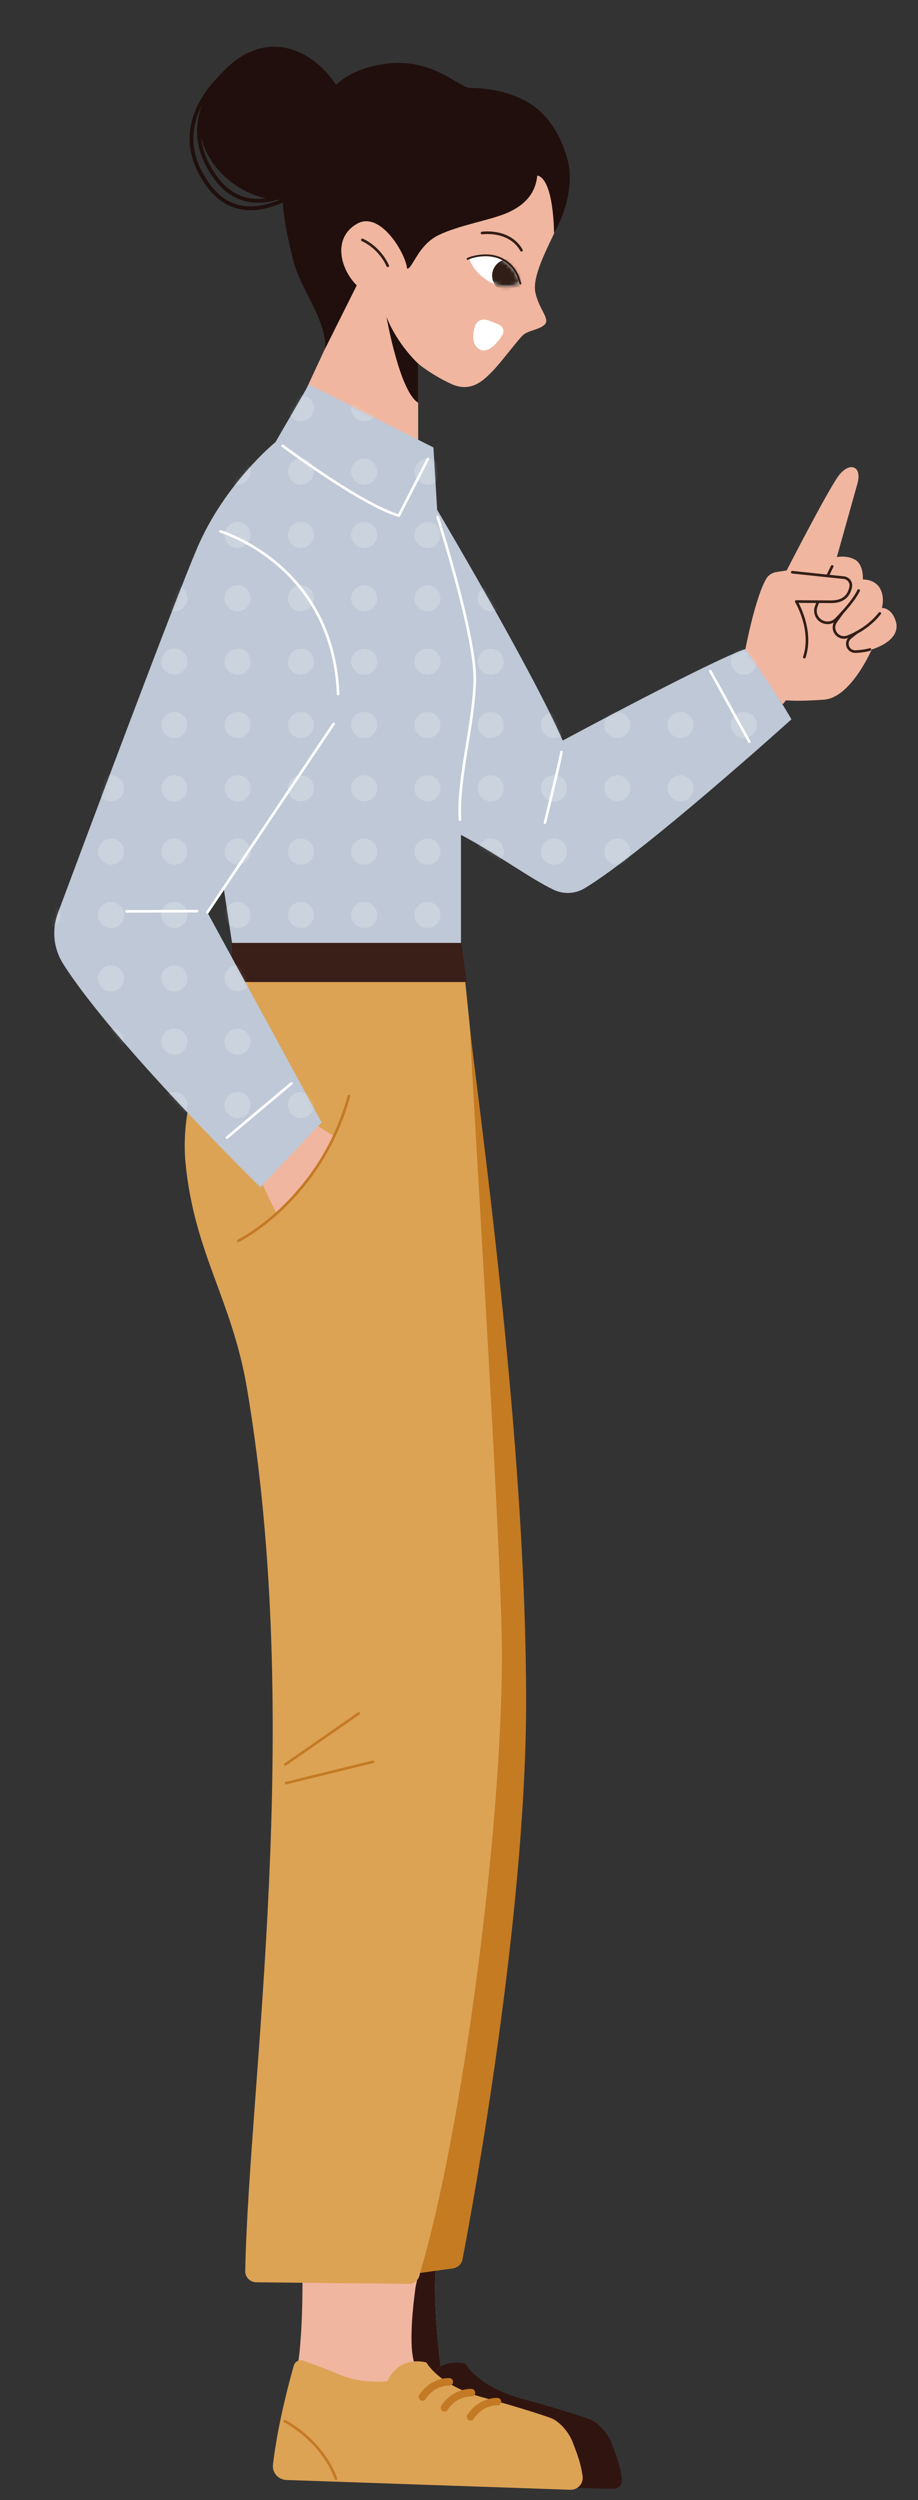 <svg width="244" height="664" viewBox="0 0 244 664" fill="none" xmlns="http://www.w3.org/2000/svg">
<rect x="0" y="0" width="244" height="664" fill="#333333" stroke="none"/>
<path d="M89.039 626.603C82.864 647.89 82.589 658.882 82.589 658.882L162.621 660.999C164.612 661.068 165.528 659.908 165.223 657.929C164.648 654.062 163.61 651.711 162.621 649.052C161.513 646.093 158.917 643.379 156.809 642.573C153.824 641.441 144.937 638.742 138.893 637.132C127.011 633.957 123.71 627.809 123.71 627.809C123.71 627.809 116.606 625.622 113.362 632.78C113.362 632.78 106.695 633.605 100.721 631.084C95.928 629.053 89.039 626.603 89.039 626.603Z" fill="#301410"/>
<path d="M80.376 602.787C80.376 602.787 80.829 625.884 77.924 633.272C77.924 633.272 90.024 648.82 106.4 639.553L117.111 628.535C117.111 628.535 114.47 608.797 116.211 599.336L80.376 602.787Z" fill="#F1B6A0"/>
<path d="M116.211 599.336L112.196 599.725L110.483 607.257C110.483 607.257 108.534 620.159 109.802 626.302C110.662 630.5 111.535 632.782 112.002 633.801L117.124 628.535C117.111 628.535 114.483 608.797 116.211 599.336Z" fill="#301410"/>
<path d="M64.151 260.323C64.151 260.323 47.02 284.844 49.31 308.803C51.599 332.762 61.637 345.089 65.635 368.662C80.833 458.272 66.136 553.602 65.181 603.16C65.149 604.813 66.478 606.133 68.132 606.15L108.578 606.585C110.057 606.601 111.327 605.537 111.57 604.079L111.642 603.645L120.186 602.48C121.559 602.293 122.622 601.22 122.762 599.842C124.327 584.514 133.238 497.337 136.975 463.27C141.068 425.854 123.515 259.333 123.515 259.333L64.151 260.323Z" fill="#DCA355"/>
<path d="M139.84 451.768C139.84 388.446 129.616 311.602 124.999 274.17C124.999 281.096 133.409 411.202 133.409 439.4C133.409 487.202 122.526 567.528 111.642 603.641L120.406 602.446C121.674 602.273 122.689 601.332 122.93 600.075C125.535 586.497 139.84 509.324 139.84 451.768Z" fill="#C47B22"/>
<path d="M198.129 172.388C198.129 172.388 200.68 158.851 203.647 153.742C204.222 152.745 205.261 152.086 206.412 151.92L209.089 151.51C209.089 151.51 220.067 130.118 222.912 126.331C225.77 122.543 229.217 123.691 227.896 128.445C226.574 133.199 222.425 147.955 222.425 147.955C222.425 147.955 225.238 147.357 227.428 148.758C229.606 150.158 229.348 153.906 229.348 153.906C229.348 153.906 232.339 153.751 233.814 156.131C235.289 158.51 234.402 161.465 234.402 161.465C234.402 161.465 236.866 161.292 238.043 164.832C239.221 168.373 236.275 170.986 231.693 172.514C231.693 172.514 226.198 185.281 219.051 185.82C211.905 186.346 208.933 185.987 208.933 185.987L208.02 187.075L198.129 172.388Z" fill="#F1B6A0"/>
<path d="M147.755 60.953C149.338 57.392 143.468 43.474 142.808 41.66L90.864 57.491L89.38 86.183L79.486 107.456L111.147 132.191V96.572C112.301 97.561 115.698 100.035 120.051 102.014C125.493 104.487 128.956 100.53 130.935 98.551C132.914 96.572 137.366 90.636 138.85 89.151C140.334 87.667 143.302 87.667 144.786 86.183C146.271 84.699 143.302 82.226 142.313 77.773C141.324 73.321 145.776 65.406 147.755 60.953Z" fill="#F1B6A0"/>
<path d="M133.088 68.71C137.574 71.127 138.032 74.891 138.14 75.228C136.904 76.108 133.685 76.979 130.011 74.776C126.336 72.573 124.905 69.737 124.734 68.427C126.024 67.716 129.5 66.776 133.088 68.71Z" fill="white"/>
<mask id="mask0" mask-type="alpha" maskUnits="userSpaceOnUse" x="124" y="67" width="15" height="10">
<path d="M133.085 68.714C137.57 71.131 138.029 74.895 138.137 75.232C136.901 76.112 133.682 76.983 130.007 74.78C126.333 72.577 124.902 69.741 124.731 68.43C126.021 67.719 129.497 66.781 133.085 68.714Z" fill="white"/>
</mask>
<g mask="url(#mask0)">
<circle cx="135.184" cy="73.207" r="4.379" transform="rotate(26.902 135.184 73.207)" fill="#311E17"/>
</g>
<path d="M138.313 75.303C137.941 74.146 137.312 70.784 133.412 68.781C129.867 66.96 125.47 68.129 124.275 68.781" stroke="#311E17" stroke-width="0.5" stroke-linecap="round"/>
<path d="M128.131 61.892C128.131 61.892 135.37 60.807 138.609 66.464" stroke="#311E17" stroke-width="0.7" stroke-miterlimit="10" stroke-linecap="round" stroke-linejoin="round"/>
<path d="M129.773 85.069L132.361 86.094C133.602 86.586 134.217 87.823 133.523 88.963C132.129 91.251 129.427 94.275 127.149 92.581C125.387 91.269 125.606 88.681 126.277 86.535C126.729 85.088 128.363 84.51 129.773 85.069Z" fill="white"/>
<path d="M61.677 249.934L122.526 249.439L124.01 260.818H61.677V249.934Z" fill="#391F18"/>
<path d="M61.676 17.914C55.946 22.123 44.504 34.636 55.488 49.378C65.016 62.165 80.648 51.574 89.38 43.144" stroke="#200F0C"/>
<path d="M63.655 15.935C57.925 20.145 46.483 32.657 57.467 47.399C66.995 60.187 82.627 49.595 91.359 41.166" stroke="#200F0C"/>
<path d="M147.26 61.942C147.26 61.942 147.26 47.596 142.808 46.606C142.313 51.553 139.345 54.522 134.892 56.501C130.44 58.479 122.173 59.739 116.589 62.437C111.004 65.135 109.579 71.612 108.179 71.342C108.072 67.909 101.253 55.717 94.821 59.468C88.39 63.22 90.369 71.341 94.821 75.794L86.411 92.614C86.906 85.193 79.878 76.768 78.001 69.363C75.871 60.953 72.006 44.833 78.991 35.228C86.906 24.345 90.369 18.538 102.737 16.924C115.104 15.311 122.03 23.355 124.998 23.355C127.966 23.355 135.387 23.85 141.324 27.807C147.767 32.102 150.529 40.175 151.217 44.133C151.764 47.279 151.295 51.483 150.228 55.017C149.062 58.88 147.26 61.942 147.26 61.942Z" fill="#200F0C"/>
<path d="M61.42 17.014C42.101 33.419 60.192 54.027 75.528 53.038C78.965 53.428 85.161 51.565 91.502 41.411C99.428 28.719 79.558 1.611 61.42 17.014Z" fill="#200F0C"/>
<path d="M96.306 63.723C96.306 63.723 100.733 65.496 103.059 70.587" stroke="#311E17" stroke-width="0.7" stroke-miterlimit="10" stroke-linecap="round" stroke-linejoin="round"/>
<path d="M82.1 102.109L115.209 118.842L116.196 135.409C116.196 135.409 141.551 178.161 149.573 196.681C149.573 196.681 189.621 175.131 198.13 172.388C198.13 172.388 206.608 184.375 210.354 191.053C210.354 191.053 170.944 226.597 155.363 235.93C152.867 237.426 149.8 237.565 147.167 236.317C141.052 233.43 131.925 226.683 122.526 221.736C122.526 221.736 122.526 245.344 122.526 250.429L61.677 250.429L59.528 236.317L55.246 242.564L85.496 298.115L69.232 315.337C69.232 315.337 30.247 277.198 16.797 256.007C14.247 251.983 13.71 247.023 15.369 242.564C22.88 222.443 46.203 160.085 52.375 145.629C59.75 128.333 73.223 117.423 73.223 117.423L82.1 102.109Z" fill="#BEC8D6"/>
<mask id="mask1" mask-type="alpha" maskUnits="userSpaceOnUse" x="14" y="102" width="197" height="214">
<path d="M82.1 102.109L115.208 118.842L116.195 135.409C116.195 135.409 141.551 178.161 149.572 196.681C149.572 196.681 189.62 175.131 198.129 172.388C198.129 172.388 206.607 184.375 210.353 191.053C210.353 191.053 170.943 226.597 155.363 235.93C152.867 237.426 149.8 237.565 147.167 236.317C141.052 233.43 131.924 226.683 122.525 221.736C122.525 221.736 122.525 245.344 122.525 250.429L61.677 250.429L59.528 236.317L55.246 242.564L85.495 298.115L69.232 315.337C69.232 315.337 30.247 277.198 16.797 256.007C14.246 251.983 13.709 247.023 15.368 242.564C22.88 222.443 46.203 160.085 52.374 145.629C59.75 128.333 73.223 117.423 73.223 117.423L82.1 102.109Z" fill="#BEC8D6"/>
</mask>
<g mask="url(#mask1)">
<path fill-rule="evenodd" clip-rule="evenodd" d="M12.701 111.908C14.614 111.908 16.164 110.358 16.164 108.445C16.164 106.533 14.614 104.982 12.701 104.982C10.789 104.982 9.239 106.533 9.239 108.445C9.239 110.358 10.789 111.908 12.701 111.908ZM12.701 128.728C14.614 128.728 16.164 127.177 16.164 125.265C16.164 123.352 14.614 121.802 12.701 121.802C10.789 121.802 9.238 123.352 9.238 125.265C9.238 127.177 10.789 128.728 12.701 128.728ZM16.164 142.085C16.164 143.997 14.614 145.548 12.701 145.548C10.789 145.548 9.238 143.997 9.238 142.085C9.238 140.172 10.789 138.622 12.701 138.622C14.614 138.622 16.164 140.172 16.164 142.085ZM12.701 162.368C14.614 162.368 16.164 160.817 16.164 158.905C16.164 156.992 14.614 155.442 12.701 155.442C10.789 155.442 9.238 156.992 9.238 158.905C9.238 160.817 10.789 162.368 12.701 162.368ZM16.164 175.725C16.164 177.637 14.614 179.187 12.701 179.187C10.789 179.187 9.238 177.637 9.238 175.725C9.238 173.812 10.789 172.262 12.701 172.262C14.614 172.262 16.164 173.812 16.164 175.725ZM12.701 196.007C14.614 196.007 16.164 194.457 16.164 192.544C16.164 190.632 14.614 189.082 12.701 189.082C10.789 189.082 9.238 190.632 9.238 192.544C9.238 194.457 10.789 196.007 12.701 196.007ZM12.701 212.827C14.614 212.827 16.164 211.277 16.164 209.364C16.164 207.452 14.614 205.901 12.701 205.901C10.789 205.901 9.238 207.452 9.238 209.364C9.238 211.277 10.789 212.827 12.701 212.827ZM12.701 229.647C14.614 229.647 16.164 228.097 16.164 226.184C16.164 224.272 14.614 222.721 12.701 222.721C10.789 222.721 9.238 224.272 9.238 226.184C9.238 228.097 10.789 229.647 12.701 229.647ZM16.164 243.004C16.164 244.917 14.614 246.467 12.701 246.467C10.789 246.467 9.238 244.917 9.238 243.004C9.238 241.091 10.789 239.541 12.701 239.541C14.614 239.541 16.164 241.091 16.164 243.004ZM12.701 263.287C14.614 263.287 16.164 261.736 16.164 259.824C16.164 257.911 14.614 256.361 12.701 256.361C10.789 256.361 9.238 257.911 9.238 259.824C9.238 261.736 10.789 263.287 12.701 263.287ZM16.164 276.644C16.164 278.556 14.614 280.107 12.701 280.107C10.789 280.107 9.238 278.556 9.238 276.644C9.238 274.731 10.789 273.181 12.701 273.181C14.614 273.181 16.164 274.731 16.164 276.644ZM12.701 296.927C14.614 296.927 16.164 295.376 16.164 293.464C16.164 291.551 14.614 290.001 12.701 290.001C10.789 290.001 9.238 291.551 9.238 293.464C9.238 295.376 10.789 296.927 12.701 296.927ZM-4.119 179.188C-2.206 179.188 -0.656 177.637 -0.656 175.725C-0.656 173.812 -2.206 172.262 -4.119 172.262C-6.031 172.262 -7.582 173.812 -7.582 175.725C-7.582 177.637 -6.031 179.188 -4.119 179.188ZM-4.118 111.908C-2.206 111.908 -0.656 110.358 -0.656 108.446C-0.656 106.533 -2.206 104.983 -4.118 104.983C-6.031 104.983 -7.581 106.533 -7.581 108.446C-7.581 110.358 -6.031 111.908 -4.118 111.908ZM-4.119 128.728C-2.206 128.728 -0.656 127.178 -0.656 125.265C-0.656 123.353 -2.206 121.802 -4.119 121.802C-6.031 121.802 -7.581 123.353 -7.581 125.265C-7.581 127.178 -6.031 128.728 -4.119 128.728ZM-0.656 142.085C-0.656 143.998 -2.206 145.548 -4.119 145.548C-6.031 145.548 -7.581 143.998 -7.581 142.085C-7.581 140.173 -6.031 138.622 -4.119 138.622C-2.206 138.622 -0.656 140.173 -0.656 142.085ZM-4.119 162.368C-2.206 162.368 -0.656 160.817 -0.656 158.905C-0.656 156.992 -2.206 155.442 -4.119 155.442C-6.031 155.442 -7.581 156.992 -7.581 158.905C-7.581 160.817 -6.031 162.368 -4.119 162.368ZM-0.656 192.545C-0.656 194.457 -2.206 196.008 -4.119 196.008C-6.031 196.008 -7.581 194.457 -7.581 192.545C-7.581 190.632 -6.031 189.082 -4.119 189.082C-2.206 189.082 -0.656 190.632 -0.656 192.545ZM-0.656 209.365C-0.656 211.277 -2.206 212.827 -4.119 212.827C-6.031 212.827 -7.581 211.277 -7.581 209.365C-7.581 207.452 -6.031 205.902 -4.119 205.902C-2.206 205.902 -0.656 207.452 -0.656 209.365ZM-0.656 226.184C-0.656 228.097 -2.206 229.647 -4.119 229.647C-6.031 229.647 -7.581 228.097 -7.581 226.184C-7.581 224.272 -6.031 222.721 -4.119 222.721C-2.206 222.721 -0.656 224.272 -0.656 226.184ZM-4.119 246.467C-2.206 246.467 -0.656 244.917 -0.656 243.004C-0.656 241.092 -2.206 239.541 -4.119 239.541C-6.031 239.541 -7.581 241.092 -7.581 243.004C-7.581 244.917 -6.031 246.467 -4.119 246.467ZM-0.656 259.824C-0.656 261.737 -2.206 263.287 -4.119 263.287C-6.031 263.287 -7.581 261.737 -7.581 259.824C-7.581 257.912 -6.031 256.361 -4.119 256.361C-2.206 256.361 -0.656 257.912 -0.656 259.824ZM-4.119 280.107C-2.206 280.107 -0.656 278.557 -0.656 276.644C-0.656 274.731 -2.206 273.181 -4.119 273.181C-6.031 273.181 -7.581 274.731 -7.581 276.644C-7.581 278.557 -6.031 280.107 -4.119 280.107ZM-0.656 293.464C-0.656 295.376 -2.206 296.927 -4.119 296.927C-6.031 296.927 -7.581 295.376 -7.581 293.464C-7.581 291.551 -6.031 290.001 -4.119 290.001C-2.206 290.001 -0.656 291.551 -0.656 293.464ZM29.521 111.908C31.434 111.908 32.984 110.358 32.984 108.445C32.984 106.533 31.434 104.982 29.521 104.982C27.609 104.982 26.058 106.533 26.058 108.445C26.058 110.358 27.609 111.908 29.521 111.908ZM29.521 128.728C31.434 128.728 32.984 127.177 32.984 125.265C32.984 123.352 31.434 121.802 29.521 121.802C27.609 121.802 26.058 123.352 26.058 125.265C26.058 127.177 27.609 128.728 29.521 128.728ZM32.984 142.085C32.984 143.997 31.434 145.548 29.521 145.548C27.609 145.548 26.058 143.997 26.058 142.085C26.058 140.172 27.609 138.622 29.521 138.622C31.434 138.622 32.984 140.172 32.984 142.085ZM29.521 162.368C31.434 162.368 32.984 160.817 32.984 158.905C32.984 156.992 31.434 155.442 29.521 155.442C27.609 155.442 26.058 156.992 26.058 158.905C26.058 160.817 27.609 162.368 29.521 162.368ZM32.984 192.544C32.984 194.457 31.434 196.007 29.521 196.007C27.609 196.007 26.058 194.457 26.058 192.544C26.058 190.632 27.609 189.082 29.521 189.082C31.434 189.082 32.984 190.632 32.984 192.544ZM32.984 209.365C32.984 211.277 31.434 212.827 29.521 212.827C27.609 212.827 26.058 211.277 26.058 209.365C26.058 207.452 27.609 205.902 29.521 205.902C31.434 205.902 32.984 207.452 32.984 209.365ZM32.984 226.184C32.984 228.097 31.434 229.647 29.521 229.647C27.609 229.647 26.058 228.097 26.058 226.184C26.058 224.272 27.609 222.721 29.521 222.721C31.434 222.721 32.984 224.272 32.984 226.184ZM29.521 246.467C31.434 246.467 32.984 244.917 32.984 243.004C32.984 241.092 31.434 239.541 29.521 239.541C27.609 239.541 26.058 241.092 26.058 243.004C26.058 244.917 27.609 246.467 29.521 246.467ZM32.984 259.824C32.984 261.737 31.434 263.287 29.521 263.287C27.609 263.287 26.058 261.737 26.058 259.824C26.058 257.912 27.609 256.361 29.521 256.361C31.434 256.361 32.984 257.912 32.984 259.824ZM29.521 280.107C31.434 280.107 32.984 278.557 32.984 276.644C32.984 274.731 31.434 273.181 29.521 273.181C27.609 273.181 26.058 274.731 26.058 276.644C26.058 278.557 27.609 280.107 29.521 280.107ZM32.984 293.464C32.984 295.376 31.434 296.927 29.521 296.927C27.609 296.927 26.058 295.376 26.058 293.464C26.058 291.551 27.609 290.001 29.521 290.001C31.434 290.001 32.984 291.551 32.984 293.464ZM46.341 111.909C48.254 111.909 49.804 110.358 49.804 108.446C49.804 106.533 48.254 104.983 46.341 104.983C44.429 104.983 42.878 106.533 42.878 108.446C42.878 110.358 44.429 111.909 46.341 111.909ZM46.341 128.728C48.254 128.728 49.804 127.178 49.804 125.265C49.804 123.353 48.254 121.802 46.341 121.802C44.429 121.802 42.878 123.353 42.878 125.265C42.878 127.178 44.429 128.728 46.341 128.728ZM49.804 142.085C49.804 143.998 48.254 145.548 46.341 145.548C44.429 145.548 42.878 143.998 42.878 142.085C42.878 140.173 44.429 138.622 46.341 138.622C48.254 138.622 49.804 140.173 49.804 142.085ZM46.341 162.368C48.254 162.368 49.804 160.818 49.804 158.905C49.804 156.993 48.254 155.442 46.341 155.442C44.429 155.442 42.878 156.993 42.878 158.905C42.878 160.818 44.429 162.368 46.341 162.368ZM49.804 175.725C49.804 177.637 48.254 179.188 46.341 179.188C44.429 179.188 42.878 177.637 42.878 175.725C42.878 173.812 44.429 172.262 46.341 172.262C48.254 172.262 49.804 173.812 49.804 175.725ZM46.341 196.008C48.254 196.008 49.804 194.457 49.804 192.545C49.804 190.632 48.254 189.082 46.341 189.082C44.429 189.082 42.878 190.632 42.878 192.545C42.878 194.457 44.429 196.008 46.341 196.008ZM46.341 212.828C48.254 212.828 49.804 211.277 49.804 209.365C49.804 207.452 48.254 205.902 46.341 205.902C44.429 205.902 42.878 207.452 42.878 209.365C42.878 211.277 44.429 212.828 46.341 212.828ZM46.341 229.647C48.254 229.647 49.804 228.097 49.804 226.185C49.804 224.272 48.254 222.722 46.341 222.722C44.428 222.722 42.878 224.272 42.878 226.185C42.878 228.097 44.428 229.647 46.341 229.647ZM49.804 243.004C49.804 244.917 48.254 246.467 46.341 246.467C44.428 246.467 42.878 244.917 42.878 243.004C42.878 241.092 44.428 239.542 46.341 239.542C48.254 239.542 49.804 241.092 49.804 243.004ZM46.341 263.287C48.254 263.287 49.804 261.737 49.804 259.824C49.804 257.912 48.254 256.361 46.341 256.361C44.428 256.361 42.878 257.912 42.878 259.824C42.878 261.737 44.428 263.287 46.341 263.287ZM49.804 276.644C49.804 278.557 48.254 280.107 46.341 280.107C44.428 280.107 42.878 278.557 42.878 276.644C42.878 274.732 44.428 273.181 46.341 273.181C48.254 273.181 49.804 274.732 49.804 276.644ZM46.341 296.927C48.254 296.927 49.804 295.377 49.804 293.464C49.804 291.551 48.254 290.001 46.341 290.001C44.428 290.001 42.878 291.551 42.878 293.464C42.878 295.377 44.428 296.927 46.341 296.927ZM29.521 179.188C31.434 179.188 32.984 177.638 32.984 175.725C32.984 173.813 31.434 172.262 29.521 172.262C27.609 172.262 26.058 173.813 26.058 175.725C26.058 177.638 27.609 179.188 29.521 179.188ZM79.981 111.908C81.894 111.908 83.444 110.358 83.444 108.445C83.444 106.533 81.894 104.982 79.981 104.982C78.069 104.982 76.518 106.533 76.518 108.445C76.518 110.358 78.069 111.908 79.981 111.908ZM79.981 128.728C81.894 128.728 83.444 127.177 83.444 125.265C83.444 123.352 81.894 121.802 79.981 121.802C78.069 121.802 76.518 123.352 76.518 125.265C76.518 127.177 78.069 128.728 79.981 128.728ZM83.444 142.085C83.444 143.997 81.894 145.548 79.981 145.548C78.069 145.548 76.518 143.997 76.518 142.085C76.518 140.172 78.069 138.622 79.981 138.622C81.894 138.622 83.444 140.172 83.444 142.085ZM79.981 162.368C81.894 162.368 83.444 160.817 83.444 158.905C83.444 156.992 81.894 155.442 79.981 155.442C78.069 155.442 76.518 156.992 76.518 158.905C76.518 160.817 78.069 162.368 79.981 162.368ZM83.444 175.725C83.444 177.637 81.894 179.187 79.981 179.187C78.069 179.187 76.518 177.637 76.518 175.725C76.518 173.812 78.069 172.262 79.981 172.262C81.894 172.262 83.444 173.812 83.444 175.725ZM79.981 196.007C81.894 196.007 83.444 194.457 83.444 192.544C83.444 190.632 81.894 189.082 79.981 189.082C78.069 189.082 76.518 190.632 76.518 192.544C76.518 194.457 78.069 196.007 79.981 196.007ZM79.981 212.827C81.894 212.827 83.444 211.277 83.444 209.364C83.444 207.452 81.894 205.901 79.981 205.901C78.069 205.901 76.518 207.452 76.518 209.364C76.518 211.277 78.069 212.827 79.981 212.827ZM79.981 229.647C81.894 229.647 83.444 228.097 83.444 226.184C83.444 224.272 81.894 222.721 79.981 222.721C78.069 222.721 76.518 224.272 76.518 226.184C76.518 228.097 78.069 229.647 79.981 229.647ZM83.444 243.004C83.444 244.917 81.894 246.467 79.981 246.467C78.069 246.467 76.518 244.917 76.518 243.004C76.518 241.091 78.069 239.541 79.981 239.541C81.894 239.541 83.444 241.091 83.444 243.004ZM79.981 263.287C81.894 263.287 83.444 261.736 83.444 259.824C83.444 257.911 81.894 256.361 79.981 256.361C78.069 256.361 76.518 257.911 76.518 259.824C76.518 261.736 78.069 263.287 79.981 263.287ZM83.444 276.644C83.444 278.556 81.894 280.107 79.981 280.107C78.069 280.107 76.518 278.556 76.518 276.644C76.518 274.731 78.069 273.181 79.981 273.181C81.894 273.181 83.444 274.731 83.444 276.644ZM79.981 296.927C81.894 296.927 83.444 295.376 83.444 293.464C83.444 291.551 81.894 290.001 79.981 290.001C78.069 290.001 76.518 291.551 76.518 293.464C76.518 295.376 78.069 296.927 79.981 296.927ZM63.161 179.188C65.074 179.188 66.624 177.637 66.624 175.725C66.624 173.812 65.074 172.262 63.161 172.262C61.249 172.262 59.698 173.812 59.698 175.725C59.698 177.637 61.249 179.188 63.161 179.188ZM63.161 111.908C65.074 111.908 66.624 110.358 66.624 108.446C66.624 106.533 65.074 104.983 63.161 104.983C61.249 104.983 59.698 106.533 59.698 108.446C59.698 110.358 61.249 111.908 63.161 111.908ZM63.161 128.728C65.074 128.728 66.624 127.178 66.624 125.265C66.624 123.353 65.074 121.802 63.161 121.802C61.249 121.802 59.698 123.353 59.698 125.265C59.698 127.178 61.249 128.728 63.161 128.728ZM66.624 142.085C66.624 143.998 65.074 145.548 63.161 145.548C61.249 145.548 59.698 143.998 59.698 142.085C59.698 140.173 61.249 138.622 63.161 138.622C65.074 138.622 66.624 140.173 66.624 142.085ZM63.161 162.368C65.074 162.368 66.624 160.817 66.624 158.905C66.624 156.992 65.074 155.442 63.161 155.442C61.249 155.442 59.698 156.992 59.698 158.905C59.698 160.817 61.249 162.368 63.161 162.368ZM66.624 192.545C66.624 194.457 65.074 196.008 63.161 196.008C61.249 196.008 59.698 194.457 59.698 192.545C59.698 190.632 61.249 189.082 63.161 189.082C65.074 189.082 66.624 190.632 66.624 192.545ZM66.624 209.365C66.624 211.277 65.074 212.827 63.161 212.827C61.249 212.827 59.698 211.277 59.698 209.365C59.698 207.452 61.249 205.902 63.161 205.902C65.074 205.902 66.624 207.452 66.624 209.365ZM66.624 226.184C66.624 228.097 65.074 229.647 63.161 229.647C61.249 229.647 59.698 228.097 59.698 226.184C59.698 224.272 61.249 222.721 63.161 222.721C65.074 222.721 66.624 224.272 66.624 226.184ZM63.161 246.467C65.074 246.467 66.624 244.917 66.624 243.004C66.624 241.092 65.074 239.541 63.161 239.541C61.249 239.541 59.698 241.092 59.698 243.004C59.698 244.917 61.249 246.467 63.161 246.467ZM66.624 259.824C66.624 261.737 65.074 263.287 63.161 263.287C61.249 263.287 59.698 261.737 59.698 259.824C59.698 257.912 61.249 256.361 63.161 256.361C65.074 256.361 66.624 257.912 66.624 259.824ZM63.161 280.107C65.074 280.107 66.624 278.557 66.624 276.644C66.624 274.731 65.074 273.181 63.161 273.181C61.249 273.181 59.698 274.731 59.698 276.644C59.698 278.557 61.249 280.107 63.161 280.107ZM66.624 293.464C66.624 295.376 65.074 296.927 63.161 296.927C61.249 296.927 59.698 295.376 59.698 293.464C59.698 291.551 61.249 290.001 63.161 290.001C65.074 290.001 66.624 291.551 66.624 293.464ZM96.801 111.908C98.713 111.908 100.264 110.358 100.264 108.445C100.264 106.533 98.713 104.982 96.801 104.982C94.888 104.982 93.338 106.533 93.338 108.445C93.338 110.358 94.888 111.908 96.801 111.908ZM96.801 128.728C98.713 128.728 100.264 127.177 100.264 125.265C100.264 123.352 98.713 121.802 96.801 121.802C94.888 121.802 93.338 123.352 93.338 125.265C93.338 127.177 94.888 128.728 96.801 128.728ZM100.264 142.085C100.264 143.997 98.713 145.548 96.801 145.548C94.888 145.548 93.338 143.997 93.338 142.085C93.338 140.172 94.888 138.622 96.801 138.622C98.713 138.622 100.264 140.172 100.264 142.085ZM96.801 162.368C98.713 162.368 100.264 160.817 100.264 158.905C100.264 156.992 98.713 155.442 96.801 155.442C94.888 155.442 93.338 156.992 93.338 158.905C93.338 160.817 94.888 162.368 96.801 162.368ZM100.264 192.544C100.264 194.457 98.713 196.007 96.801 196.007C94.888 196.007 93.338 194.457 93.338 192.544C93.338 190.632 94.888 189.082 96.801 189.082C98.713 189.082 100.264 190.632 100.264 192.544ZM100.264 209.365C100.264 211.277 98.713 212.827 96.801 212.827C94.888 212.827 93.338 211.277 93.338 209.365C93.338 207.452 94.888 205.902 96.801 205.902C98.713 205.902 100.264 207.452 100.264 209.365ZM100.264 226.184C100.264 228.097 98.713 229.647 96.801 229.647C94.888 229.647 93.338 228.097 93.338 226.184C93.338 224.272 94.888 222.721 96.801 222.721C98.713 222.721 100.264 224.272 100.264 226.184ZM96.801 246.467C98.713 246.467 100.264 244.917 100.264 243.004C100.264 241.092 98.713 239.541 96.801 239.541C94.888 239.541 93.338 241.092 93.338 243.004C93.338 244.917 94.888 246.467 96.801 246.467ZM100.264 259.824C100.264 261.737 98.713 263.287 96.801 263.287C94.888 263.287 93.338 261.737 93.338 259.824C93.338 257.912 94.888 256.361 96.801 256.361C98.713 256.361 100.264 257.912 100.264 259.824ZM96.801 280.107C98.713 280.107 100.264 278.557 100.264 276.644C100.264 274.731 98.713 273.181 96.801 273.181C94.888 273.181 93.338 274.731 93.338 276.644C93.338 278.557 94.888 280.107 96.801 280.107ZM100.264 293.464C100.264 295.376 98.713 296.927 96.801 296.927C94.888 296.927 93.338 295.376 93.338 293.464C93.338 291.551 94.888 290.001 96.801 290.001C98.713 290.001 100.264 291.551 100.264 293.464ZM113.621 111.909C115.533 111.909 117.083 110.358 117.083 108.446C117.083 106.533 115.533 104.983 113.621 104.983C111.708 104.983 110.158 106.533 110.158 108.446C110.158 110.358 111.708 111.909 113.621 111.909ZM113.621 128.728C115.533 128.728 117.083 127.178 117.083 125.265C117.083 123.353 115.533 121.802 113.621 121.802C111.708 121.802 110.158 123.353 110.158 125.265C110.158 127.178 111.708 128.728 113.621 128.728ZM117.083 142.085C117.083 143.998 115.533 145.548 113.621 145.548C111.708 145.548 110.158 143.998 110.158 142.085C110.158 140.173 111.708 138.622 113.621 138.622C115.533 138.622 117.083 140.173 117.083 142.085ZM113.621 162.368C115.533 162.368 117.083 160.818 117.083 158.905C117.083 156.993 115.533 155.442 113.621 155.442C111.708 155.442 110.158 156.993 110.158 158.905C110.158 160.818 111.708 162.368 113.621 162.368ZM117.083 175.725C117.083 177.637 115.533 179.188 113.621 179.188C111.708 179.188 110.158 177.637 110.158 175.725C110.158 173.812 111.708 172.262 113.621 172.262C115.533 172.262 117.083 173.812 117.083 175.725ZM113.621 196.008C115.533 196.008 117.083 194.457 117.083 192.545C117.083 190.632 115.533 189.082 113.621 189.082C111.708 189.082 110.158 190.632 110.158 192.545C110.158 194.457 111.708 196.008 113.621 196.008ZM113.621 212.828C115.533 212.828 117.083 211.277 117.083 209.365C117.083 207.452 115.533 205.902 113.621 205.902C111.708 205.902 110.158 207.452 110.158 209.365C110.158 211.277 111.708 212.828 113.621 212.828ZM113.621 229.647C115.533 229.647 117.083 228.097 117.083 226.185C117.083 224.272 115.533 222.722 113.621 222.722C111.708 222.722 110.158 224.272 110.158 226.185C110.158 228.097 111.708 229.647 113.621 229.647ZM117.083 243.004C117.083 244.917 115.533 246.467 113.621 246.467C111.708 246.467 110.158 244.917 110.158 243.004C110.158 241.092 111.708 239.542 113.621 239.542C115.533 239.542 117.083 241.092 117.083 243.004ZM113.621 263.287C115.533 263.287 117.083 261.737 117.083 259.824C117.083 257.912 115.533 256.361 113.621 256.361C111.708 256.361 110.158 257.912 110.158 259.824C110.158 261.737 111.708 263.287 113.621 263.287ZM117.083 276.644C117.083 278.557 115.533 280.107 113.621 280.107C111.708 280.107 110.158 278.557 110.158 276.644C110.158 274.732 111.708 273.181 113.621 273.181C115.533 273.181 117.083 274.732 117.083 276.644ZM113.621 296.927C115.533 296.927 117.083 295.377 117.083 293.464C117.083 291.551 115.533 290.001 113.621 290.001C111.708 290.001 110.158 291.551 110.158 293.464C110.158 295.377 111.708 296.927 113.621 296.927ZM96.801 179.188C98.713 179.188 100.264 177.638 100.264 175.725C100.264 173.813 98.713 172.262 96.801 172.262C94.888 172.262 93.338 173.813 93.338 175.725C93.338 177.638 94.888 179.188 96.801 179.188ZM130.44 111.908C132.353 111.908 133.903 110.358 133.903 108.445C133.903 106.533 132.353 104.982 130.44 104.982C128.528 104.982 126.978 106.533 126.978 108.445C126.978 110.358 128.528 111.908 130.44 111.908ZM130.44 128.728C132.353 128.728 133.903 127.177 133.903 125.265C133.903 123.352 132.353 121.802 130.44 121.802C128.528 121.802 126.978 123.352 126.978 125.265C126.978 127.177 128.528 128.728 130.44 128.728ZM133.903 142.085C133.903 143.997 132.353 145.548 130.44 145.548C128.528 145.548 126.978 143.997 126.978 142.085C126.978 140.172 128.528 138.622 130.44 138.622C132.353 138.622 133.903 140.172 133.903 142.085ZM130.44 162.368C132.353 162.368 133.903 160.817 133.903 158.905C133.903 156.992 132.353 155.442 130.44 155.442C128.528 155.442 126.978 156.992 126.978 158.905C126.978 160.817 128.528 162.368 130.44 162.368ZM133.903 192.544C133.903 194.457 132.353 196.007 130.44 196.007C128.528 196.007 126.978 194.457 126.978 192.544C126.978 190.632 128.528 189.082 130.44 189.082C132.353 189.082 133.903 190.632 133.903 192.544ZM133.903 209.365C133.903 211.277 132.353 212.827 130.44 212.827C128.528 212.827 126.978 211.277 126.978 209.365C126.978 207.452 128.528 205.902 130.44 205.902C132.353 205.902 133.903 207.452 133.903 209.365ZM133.903 226.184C133.903 228.097 132.353 229.647 130.44 229.647C128.528 229.647 126.978 228.097 126.978 226.184C126.978 224.272 128.528 222.721 130.44 222.721C132.353 222.721 133.903 224.272 133.903 226.184ZM130.44 246.467C132.353 246.467 133.903 244.917 133.903 243.004C133.903 241.092 132.353 239.541 130.44 239.541C128.528 239.541 126.978 241.092 126.978 243.004C126.978 244.917 128.528 246.467 130.44 246.467ZM133.903 259.824C133.903 261.737 132.353 263.287 130.44 263.287C128.528 263.287 126.978 261.737 126.978 259.824C126.978 257.912 128.528 256.361 130.44 256.361C132.353 256.361 133.903 257.912 133.903 259.824ZM130.44 280.107C132.353 280.107 133.903 278.557 133.903 276.644C133.903 274.731 132.353 273.181 130.44 273.181C128.528 273.181 126.978 274.731 126.978 276.644C126.978 278.557 128.528 280.107 130.44 280.107ZM133.903 293.464C133.903 295.376 132.353 296.927 130.44 296.927C128.528 296.927 126.978 295.376 126.978 293.464C126.978 291.551 128.528 290.001 130.44 290.001C132.353 290.001 133.903 291.551 133.903 293.464ZM147.26 111.909C149.173 111.909 150.723 110.358 150.723 108.446C150.723 106.533 149.173 104.983 147.26 104.983C145.348 104.983 143.797 106.533 143.797 108.446C143.797 110.358 145.348 111.909 147.26 111.909ZM147.26 128.728C149.173 128.728 150.723 127.178 150.723 125.265C150.723 123.353 149.173 121.802 147.26 121.802C145.348 121.802 143.798 123.353 143.798 125.265C143.798 127.178 145.348 128.728 147.26 128.728ZM150.723 142.085C150.723 143.998 149.173 145.548 147.26 145.548C145.348 145.548 143.798 143.998 143.798 142.085C143.798 140.173 145.348 138.622 147.26 138.622C149.173 138.622 150.723 140.173 150.723 142.085ZM147.26 162.368C149.173 162.368 150.723 160.818 150.723 158.905C150.723 156.993 149.173 155.442 147.26 155.442C145.348 155.442 143.798 156.993 143.798 158.905C143.798 160.818 145.348 162.368 147.26 162.368ZM150.723 175.725C150.723 177.637 149.173 179.188 147.26 179.188C145.348 179.188 143.798 177.637 143.798 175.725C143.798 173.812 145.348 172.262 147.26 172.262C149.173 172.262 150.723 173.812 150.723 175.725ZM147.26 196.008C149.173 196.008 150.723 194.457 150.723 192.545C150.723 190.632 149.173 189.082 147.26 189.082C145.348 189.082 143.798 190.632 143.798 192.545C143.798 194.457 145.348 196.008 147.26 196.008ZM147.26 212.828C149.173 212.828 150.723 211.277 150.723 209.365C150.723 207.452 149.173 205.902 147.26 205.902C145.348 205.902 143.798 207.452 143.798 209.365C143.798 211.277 145.348 212.828 147.26 212.828ZM147.261 229.647C149.173 229.647 150.723 228.097 150.723 226.185C150.723 224.272 149.173 222.722 147.261 222.722C145.348 222.722 143.798 224.272 143.798 226.185C143.798 228.097 145.348 229.647 147.261 229.647ZM150.723 243.004C150.723 244.917 149.173 246.467 147.261 246.467C145.348 246.467 143.798 244.917 143.798 243.004C143.798 241.092 145.348 239.542 147.261 239.542C149.173 239.542 150.723 241.092 150.723 243.004ZM147.261 263.287C149.173 263.287 150.723 261.737 150.723 259.824C150.723 257.912 149.173 256.361 147.261 256.361C145.348 256.361 143.798 257.912 143.798 259.824C143.798 261.737 145.348 263.287 147.261 263.287ZM150.723 276.644C150.723 278.557 149.173 280.107 147.261 280.107C145.348 280.107 143.798 278.557 143.798 276.644C143.798 274.732 145.348 273.181 147.261 273.181C149.173 273.181 150.723 274.732 150.723 276.644ZM147.261 296.927C149.173 296.927 150.723 295.377 150.723 293.464C150.723 291.551 149.173 290.001 147.261 290.001C145.348 290.001 143.798 291.551 143.798 293.464C143.798 295.377 145.348 296.927 147.261 296.927ZM130.441 179.188C132.353 179.188 133.903 177.638 133.903 175.725C133.903 173.813 132.353 172.262 130.441 172.262C128.528 172.262 126.978 173.813 126.978 175.725C126.978 177.638 128.528 179.188 130.441 179.188ZM164.08 111.908C165.993 111.908 167.543 110.358 167.543 108.445C167.543 106.533 165.993 104.982 164.08 104.982C162.168 104.982 160.617 106.533 160.617 108.445C160.617 110.358 162.168 111.908 164.08 111.908ZM164.08 128.728C165.993 128.728 167.543 127.177 167.543 125.265C167.543 123.352 165.993 121.802 164.08 121.802C162.168 121.802 160.617 123.352 160.617 125.265C160.617 127.177 162.168 128.728 164.08 128.728ZM167.543 142.085C167.543 143.997 165.993 145.548 164.08 145.548C162.168 145.548 160.617 143.997 160.617 142.085C160.617 140.172 162.168 138.622 164.08 138.622C165.993 138.622 167.543 140.172 167.543 142.085ZM164.08 162.368C165.993 162.368 167.543 160.817 167.543 158.905C167.543 156.992 165.993 155.442 164.08 155.442C162.168 155.442 160.617 156.992 160.617 158.905C160.617 160.817 162.168 162.368 164.08 162.368ZM167.543 192.544C167.543 194.457 165.993 196.007 164.08 196.007C162.168 196.007 160.617 194.457 160.617 192.544C160.617 190.632 162.168 189.082 164.08 189.082C165.993 189.082 167.543 190.632 167.543 192.544ZM167.543 209.365C167.543 211.277 165.993 212.827 164.08 212.827C162.168 212.827 160.617 211.277 160.617 209.365C160.617 207.452 162.168 205.902 164.08 205.902C165.993 205.902 167.543 207.452 167.543 209.365ZM167.543 226.184C167.543 228.097 165.993 229.647 164.08 229.647C162.168 229.647 160.617 228.097 160.617 226.184C160.617 224.272 162.168 222.721 164.08 222.721C165.993 222.721 167.543 224.272 167.543 226.184ZM164.08 246.467C165.993 246.467 167.543 244.917 167.543 243.004C167.543 241.092 165.993 239.541 164.08 239.541C162.168 239.541 160.617 241.092 160.617 243.004C160.617 244.917 162.168 246.467 164.08 246.467ZM167.543 259.824C167.543 261.737 165.993 263.287 164.08 263.287C162.168 263.287 160.617 261.737 160.617 259.824C160.617 257.912 162.168 256.361 164.08 256.361C165.993 256.361 167.543 257.912 167.543 259.824ZM164.08 280.107C165.993 280.107 167.543 278.557 167.543 276.644C167.543 274.731 165.993 273.181 164.08 273.181C162.168 273.181 160.617 274.731 160.617 276.644C160.617 278.557 162.168 280.107 164.08 280.107ZM167.543 293.464C167.543 295.376 165.993 296.927 164.08 296.927C162.168 296.927 160.617 295.376 160.617 293.464C160.617 291.551 162.168 290.001 164.08 290.001C165.993 290.001 167.543 291.551 167.543 293.464ZM180.9 111.909C182.813 111.909 184.363 110.358 184.363 108.446C184.363 106.533 182.813 104.983 180.9 104.983C178.988 104.983 177.437 106.533 177.437 108.446C177.437 110.358 178.988 111.909 180.9 111.909ZM180.9 128.728C182.813 128.728 184.363 127.178 184.363 125.265C184.363 123.353 182.813 121.802 180.9 121.802C178.988 121.802 177.437 123.353 177.437 125.265C177.437 127.178 178.988 128.728 180.9 128.728ZM184.363 142.085C184.363 143.998 182.813 145.548 180.9 145.548C178.988 145.548 177.437 143.998 177.437 142.085C177.437 140.173 178.988 138.622 180.9 138.622C182.813 138.622 184.363 140.173 184.363 142.085ZM180.9 162.368C182.813 162.368 184.363 160.818 184.363 158.905C184.363 156.993 182.813 155.442 180.9 155.442C178.988 155.442 177.437 156.993 177.437 158.905C177.437 160.818 178.988 162.368 180.9 162.368ZM184.363 175.725C184.363 177.637 182.813 179.188 180.9 179.188C178.988 179.188 177.437 177.637 177.437 175.725C177.437 173.812 178.988 172.262 180.9 172.262C182.813 172.262 184.363 173.812 184.363 175.725ZM180.9 196.008C182.813 196.008 184.363 194.457 184.363 192.545C184.363 190.632 182.813 189.082 180.9 189.082C178.988 189.082 177.437 190.632 177.437 192.545C177.437 194.457 178.988 196.008 180.9 196.008ZM180.9 212.828C182.813 212.828 184.363 211.277 184.363 209.365C184.363 207.452 182.813 205.902 180.9 205.902C178.988 205.902 177.437 207.452 177.437 209.365C177.437 211.277 178.988 212.828 180.9 212.828ZM180.9 229.647C182.813 229.647 184.363 228.097 184.363 226.185C184.363 224.272 182.813 222.722 180.9 222.722C178.988 222.722 177.437 224.272 177.437 226.185C177.437 228.097 178.988 229.647 180.9 229.647ZM184.363 243.004C184.363 244.917 182.813 246.467 180.9 246.467C178.988 246.467 177.437 244.917 177.437 243.004C177.437 241.092 178.988 239.542 180.9 239.542C182.813 239.542 184.363 241.092 184.363 243.004ZM180.9 263.287C182.813 263.287 184.363 261.737 184.363 259.824C184.363 257.912 182.813 256.361 180.9 256.361C178.988 256.361 177.437 257.912 177.437 259.824C177.437 261.737 178.988 263.287 180.9 263.287ZM184.363 276.644C184.363 278.557 182.813 280.107 180.9 280.107C178.988 280.107 177.437 278.557 177.437 276.644C177.437 274.732 178.988 273.181 180.9 273.181C182.813 273.181 184.363 274.732 184.363 276.644ZM180.9 296.927C182.813 296.927 184.363 295.377 184.363 293.464C184.363 291.551 182.813 290.001 180.9 290.001C178.988 290.001 177.437 291.551 177.437 293.464C177.437 295.377 178.988 296.927 180.9 296.927ZM164.08 179.188C165.993 179.188 167.543 177.638 167.543 175.725C167.543 173.813 165.993 172.262 164.08 172.262C162.168 172.262 160.617 173.813 160.617 175.725C160.617 177.638 162.168 179.188 164.08 179.188ZM214.54 111.908C216.452 111.908 218.003 110.358 218.003 108.446C218.003 106.533 216.452 104.983 214.54 104.983C212.627 104.983 211.077 106.533 211.077 108.446C211.077 110.358 212.627 111.908 214.54 111.908ZM214.54 128.728C216.452 128.728 218.003 127.178 218.003 125.265C218.003 123.353 216.452 121.802 214.54 121.802C212.627 121.802 211.077 123.353 211.077 125.265C211.077 127.178 212.627 128.728 214.54 128.728ZM218.003 142.085C218.003 143.998 216.452 145.548 214.54 145.548C212.627 145.548 211.077 143.998 211.077 142.085C211.077 140.172 212.627 138.622 214.54 138.622C216.452 138.622 218.003 140.172 218.003 142.085ZM214.54 162.368C216.452 162.368 218.003 160.817 218.003 158.905C218.003 156.992 216.452 155.442 214.54 155.442C212.627 155.442 211.077 156.992 211.077 158.905C211.077 160.817 212.627 162.368 214.54 162.368ZM218.003 175.725C218.003 177.637 216.452 179.188 214.54 179.188C212.627 179.188 211.077 177.637 211.077 175.725C211.077 173.812 212.627 172.262 214.54 172.262C216.452 172.262 218.003 173.812 218.003 175.725ZM214.54 196.008C216.452 196.008 218.003 194.457 218.003 192.545C218.003 190.632 216.452 189.082 214.54 189.082C212.627 189.082 211.077 190.632 211.077 192.545C211.077 194.457 212.627 196.008 214.54 196.008ZM214.54 212.827C216.452 212.827 218.003 211.277 218.003 209.364C218.003 207.452 216.452 205.902 214.54 205.902C212.627 205.902 211.077 207.452 211.077 209.364C211.077 211.277 212.627 212.827 214.54 212.827ZM214.54 229.647C216.452 229.647 218.003 228.097 218.003 226.184C218.003 224.272 216.452 222.721 214.54 222.721C212.627 222.721 211.077 224.272 211.077 226.184C211.077 228.097 212.627 229.647 214.54 229.647ZM218.003 243.004C218.003 244.917 216.452 246.467 214.54 246.467C212.627 246.467 211.077 244.917 211.077 243.004C211.077 241.092 212.627 239.541 214.54 239.541C216.452 239.541 218.003 241.092 218.003 243.004ZM214.54 263.287C216.452 263.287 218.003 261.737 218.003 259.824C218.003 257.912 216.452 256.361 214.54 256.361C212.627 256.361 211.077 257.912 211.077 259.824C211.077 261.737 212.627 263.287 214.54 263.287ZM218.003 276.644C218.003 278.556 216.452 280.107 214.54 280.107C212.627 280.107 211.077 278.556 211.077 276.644C211.077 274.731 212.627 273.181 214.54 273.181C216.452 273.181 218.003 274.731 218.003 276.644ZM214.54 296.927C216.452 296.927 218.003 295.376 218.003 293.464C218.003 291.551 216.452 290.001 214.54 290.001C212.627 290.001 211.077 291.551 211.077 293.464C211.077 295.376 212.627 296.927 214.54 296.927ZM197.72 179.188C199.632 179.188 201.183 177.637 201.183 175.725C201.183 173.812 199.632 172.262 197.72 172.262C195.807 172.262 194.257 173.812 194.257 175.725C194.257 177.637 195.807 179.188 197.72 179.188ZM197.72 111.909C199.632 111.909 201.183 110.358 201.183 108.446C201.183 106.533 199.632 104.983 197.72 104.983C195.807 104.983 194.257 106.533 194.257 108.446C194.257 110.358 195.807 111.909 197.72 111.909ZM197.72 128.728C199.632 128.728 201.183 127.178 201.183 125.265C201.183 123.353 199.632 121.802 197.72 121.802C195.807 121.802 194.257 123.353 194.257 125.265C194.257 127.178 195.807 128.728 197.72 128.728ZM201.183 142.085C201.183 143.998 199.632 145.548 197.72 145.548C195.807 145.548 194.257 143.998 194.257 142.085C194.257 140.173 195.807 138.622 197.72 138.622C199.632 138.622 201.183 140.173 201.183 142.085ZM197.72 162.368C199.632 162.368 201.183 160.818 201.183 158.905C201.183 156.993 199.632 155.442 197.72 155.442C195.807 155.442 194.257 156.993 194.257 158.905C194.257 160.818 195.807 162.368 197.72 162.368ZM201.183 192.545C201.183 194.457 199.632 196.008 197.72 196.008C195.807 196.008 194.257 194.457 194.257 192.545C194.257 190.632 195.807 189.082 197.72 189.082C199.632 189.082 201.183 190.632 201.183 192.545ZM201.183 209.365C201.183 211.277 199.632 212.828 197.72 212.828C195.807 212.828 194.257 211.277 194.257 209.365C194.257 207.452 195.807 205.902 197.72 205.902C199.632 205.902 201.183 207.452 201.183 209.365ZM201.183 226.185C201.183 228.097 199.632 229.647 197.72 229.647C195.807 229.647 194.257 228.097 194.257 226.185C194.257 224.272 195.807 222.722 197.72 222.722C199.632 222.722 201.183 224.272 201.183 226.185ZM197.72 246.467C199.632 246.467 201.183 244.917 201.183 243.004C201.183 241.092 199.632 239.542 197.72 239.542C195.807 239.542 194.257 241.092 194.257 243.004C194.257 244.917 195.807 246.467 197.72 246.467ZM201.183 259.824C201.183 261.737 199.632 263.287 197.72 263.287C195.807 263.287 194.257 261.737 194.257 259.824C194.257 257.912 195.807 256.361 197.72 256.361C199.632 256.361 201.183 257.912 201.183 259.824ZM197.72 280.107C199.632 280.107 201.183 278.557 201.183 276.644C201.183 274.732 199.632 273.181 197.72 273.181C195.807 273.181 194.257 274.732 194.257 276.644C194.257 278.557 195.807 280.107 197.72 280.107ZM201.183 293.464C201.183 295.377 199.632 296.927 197.72 296.927C195.807 296.927 194.257 295.377 194.257 293.464C194.257 291.552 195.807 290.001 197.72 290.001C199.632 290.001 201.183 291.552 201.183 293.464ZM231.36 111.908C233.272 111.908 234.823 110.358 234.823 108.446C234.823 106.533 233.272 104.983 231.36 104.983C229.447 104.983 227.897 106.533 227.897 108.446C227.897 110.358 229.447 111.908 231.36 111.908ZM231.36 128.728C233.272 128.728 234.823 127.178 234.823 125.265C234.823 123.353 233.272 121.802 231.36 121.802C229.447 121.802 227.897 123.353 227.897 125.265C227.897 127.178 229.447 128.728 231.36 128.728ZM234.823 142.085C234.823 143.998 233.272 145.548 231.36 145.548C229.447 145.548 227.897 143.998 227.897 142.085C227.897 140.172 229.447 138.622 231.36 138.622C233.272 138.622 234.823 140.172 234.823 142.085ZM231.36 162.368C233.272 162.368 234.823 160.817 234.823 158.905C234.823 156.992 233.272 155.442 231.36 155.442C229.447 155.442 227.897 156.992 227.897 158.905C227.897 160.817 229.447 162.368 231.36 162.368ZM234.823 192.545C234.823 194.457 233.272 196.008 231.36 196.008C229.447 196.008 227.897 194.457 227.897 192.545C227.897 190.632 229.447 189.082 231.36 189.082C233.272 189.082 234.823 190.632 234.823 192.545ZM234.823 209.365C234.823 211.277 233.272 212.828 231.36 212.828C229.447 212.828 227.897 211.277 227.897 209.365C227.897 207.452 229.447 205.902 231.36 205.902C233.272 205.902 234.823 207.452 234.823 209.365ZM234.823 226.185C234.823 228.097 233.272 229.647 231.36 229.647C229.447 229.647 227.897 228.097 227.897 226.185C227.897 224.272 229.447 222.722 231.36 222.722C233.272 222.722 234.823 224.272 234.823 226.185ZM231.36 246.467C233.272 246.467 234.823 244.917 234.823 243.004C234.823 241.092 233.272 239.542 231.36 239.542C229.447 239.542 227.897 241.092 227.897 243.004C227.897 244.917 229.447 246.467 231.36 246.467ZM234.823 259.824C234.823 261.737 233.272 263.287 231.36 263.287C229.447 263.287 227.897 261.737 227.897 259.824C227.897 257.912 229.447 256.361 231.36 256.361C233.272 256.361 234.823 257.912 234.823 259.824ZM231.36 280.107C233.272 280.107 234.823 278.557 234.823 276.644C234.823 274.732 233.272 273.181 231.36 273.181C229.447 273.181 227.897 274.732 227.897 276.644C227.897 278.557 229.447 280.107 231.36 280.107ZM234.823 293.464C234.823 295.377 233.272 296.927 231.36 296.927C229.447 296.927 227.897 295.377 227.897 293.464C227.897 291.552 229.447 290.001 231.36 290.001C233.272 290.001 234.823 291.552 234.823 293.464ZM248.179 111.909C250.092 111.909 251.642 110.358 251.642 108.446C251.642 106.533 250.092 104.983 248.179 104.983C246.267 104.983 244.717 106.533 244.717 108.446C244.717 110.358 246.267 111.909 248.179 111.909ZM248.18 128.728C250.092 128.728 251.642 127.178 251.642 125.266C251.642 123.353 250.092 121.803 248.18 121.803C246.267 121.803 244.717 123.353 244.717 125.266C244.717 127.178 246.267 128.728 248.18 128.728ZM251.642 142.085C251.642 143.998 250.092 145.548 248.18 145.548C246.267 145.548 244.717 143.998 244.717 142.085C244.717 140.173 246.267 138.623 248.18 138.623C250.092 138.623 251.642 140.173 251.642 142.085ZM248.18 162.368C250.092 162.368 251.642 160.818 251.642 158.905C251.642 156.993 250.092 155.442 248.18 155.442C246.267 155.442 244.717 156.993 244.717 158.905C244.717 160.818 246.267 162.368 248.18 162.368ZM251.642 175.725C251.642 177.638 250.092 179.188 248.18 179.188C246.267 179.188 244.717 177.638 244.717 175.725C244.717 173.813 246.267 172.262 248.18 172.262C250.092 172.262 251.642 173.813 251.642 175.725ZM248.18 196.008C250.092 196.008 251.642 194.458 251.642 192.545C251.642 190.632 250.092 189.082 248.18 189.082C246.267 189.082 244.717 190.632 244.717 192.545C244.717 194.458 246.267 196.008 248.18 196.008ZM248.18 212.828C250.092 212.828 251.642 211.277 251.642 209.365C251.642 207.452 250.092 205.902 248.18 205.902C246.267 205.902 244.717 207.452 244.717 209.365C244.717 211.277 246.267 212.828 248.18 212.828ZM248.18 229.648C250.092 229.648 251.643 228.097 251.643 226.185C251.643 224.272 250.092 222.722 248.18 222.722C246.267 222.722 244.717 224.272 244.717 226.185C244.717 228.097 246.267 229.648 248.18 229.648ZM251.643 243.005C251.643 244.917 250.092 246.468 248.18 246.468C246.267 246.468 244.717 244.917 244.717 243.005C244.717 241.092 246.267 239.542 248.18 239.542C250.092 239.542 251.643 241.092 251.643 243.005ZM248.18 263.287C250.092 263.287 251.643 261.737 251.643 259.824C251.643 257.912 250.092 256.362 248.18 256.362C246.267 256.362 244.717 257.912 244.717 259.824C244.717 261.737 246.267 263.287 248.18 263.287ZM251.643 276.644C251.643 278.557 250.092 280.107 248.18 280.107C246.267 280.107 244.717 278.557 244.717 276.644C244.717 274.732 246.267 273.181 248.18 273.181C250.092 273.181 251.643 274.732 251.643 276.644ZM248.18 296.927C250.092 296.927 251.643 295.377 251.643 293.464C251.643 291.552 250.092 290.001 248.18 290.001C246.267 290.001 244.717 291.552 244.717 293.464C244.717 295.377 246.267 296.927 248.18 296.927ZM231.36 179.188C233.272 179.188 234.823 177.638 234.823 175.725C234.823 173.813 233.272 172.262 231.36 172.262C229.447 172.262 227.897 173.813 227.897 175.725C227.897 177.638 229.447 179.188 231.36 179.188Z" fill="white" fill-opacity="0.2"/>
</g>
<path d="M75.119 118.402C75.119 118.402 96.143 134.102 106.017 136.938L113.713 121.917" stroke="white" stroke-width="0.7" stroke-miterlimit="10" stroke-linecap="round" stroke-linejoin="round"/>
<path d="M58.614 141.148C58.614 141.148 88.485 149.896 89.873 184.335" stroke="white" stroke-width="0.7" stroke-miterlimit="10" stroke-linecap="round" stroke-linejoin="round"/>
<path d="M88.675 192.244L55.133 242.323" stroke="white" stroke-width="0.7" stroke-miterlimit="10" stroke-linecap="round" stroke-linejoin="round"/>
<path d="M33.618 242.047L52.353 241.997" stroke="white" stroke-width="0.7" stroke-miterlimit="10" stroke-linecap="round" stroke-linejoin="round"/>
<path d="M149.237 199.707C149.205 200.645 144.846 218.508 144.846 218.508" stroke="white" stroke-width="0.7" stroke-miterlimit="10" stroke-linecap="round" stroke-linejoin="round"/>
<path d="M188.806 178.244L199.162 196.986" stroke="white" stroke-width="0.7" stroke-miterlimit="10" stroke-linecap="round" stroke-linejoin="round"/>
<path d="M60.333 302.126L77.437 287.764" stroke="white" stroke-width="0.7" stroke-miterlimit="10" stroke-linecap="round" stroke-linejoin="round"/>
<path d="M210.582 151.979L224.322 153.423C225.475 153.566 226.326 154.637 226.132 155.776C225.826 157.567 224.706 159.831 220.975 159.819C214.826 159.8 211.649 159.755 211.649 159.755C211.649 159.755 216.189 167.296 213.791 174.535" stroke="#311E17" stroke-width="0.7" stroke-miterlimit="10" stroke-linecap="round" stroke-linejoin="round"/>
<path d="M221.182 150.434L220.13 152.598" stroke="#311E17" stroke-width="0.7" stroke-miterlimit="10" stroke-linecap="round" stroke-linejoin="round"/>
<path d="M217.425 159.813L216.943 161.096C216.461 162.392 216.861 163.847 217.938 164.707C219.215 165.729 221.058 165.638 222.218 164.468C224.165 162.49 226.972 159.408 228.219 156.839" stroke="#311E17" stroke-width="0.7" stroke-miterlimit="10" stroke-linecap="round" stroke-linejoin="round"/>
<path d="M111.147 96.573C111.147 96.573 105.705 91.626 102.737 84.205C102.737 84.205 106.2 103.993 111.147 106.961L111.147 96.573Z" fill="#200F0C"/>
<path d="M223.994 162.573L222.171 165.084C221.482 166.038 221.501 167.338 222.216 168.263C222.93 169.189 224.165 169.553 225.261 169.127C227.438 168.289 231.053 166.444 233.838 162.912" stroke="#311E17" stroke-width="0.7" stroke-miterlimit="10" stroke-linecap="round" stroke-linejoin="round"/>
<path d="M227.64 168.039L226 169.346C225.232 169.963 224.99 171.036 225.436 171.913C225.809 172.659 226.578 173.097 227.416 173.062C228.46 173.008 229.931 172.878 231.219 172.485" stroke="#311E17" stroke-width="0.7" stroke-miterlimit="10" stroke-linecap="round" stroke-linejoin="round"/>
<path d="M69.818 314.642L73.347 322.033C73.347 322.033 82.354 314.16 88.777 301.747L84.506 299.104L69.818 314.642Z" fill="#F1B6A0"/>
<path d="M80.661 626.968C79.58 626.573 78.397 627.181 78.085 628.289C74.488 641.08 73.092 649.899 72.553 654.582C72.302 656.762 73.985 658.587 76.178 658.662L151.586 661.257C153.578 661.325 155.157 659.553 154.852 657.574C154.278 653.707 153.239 651.355 152.25 648.696C151.142 645.738 148.547 643.024 146.439 642.218C143.454 641.086 134.566 638.387 128.523 636.776C116.641 633.601 113.34 627.454 113.34 627.454C113.34 627.454 106.236 625.266 102.991 632.424C102.991 632.424 96.324 633.25 90.351 630.728C87.175 629.38 83.064 627.846 80.661 626.968Z" fill="#DCA355"/>
<path d="M63.348 329.551C63.348 329.551 85.085 318.912 92.745 291.101" stroke="#C47A24" stroke-width="0.7" stroke-miterlimit="10" stroke-linecap="round" stroke-linejoin="round"/>
<path d="M76.033 473.587L99.13 467.91" stroke="#C47A24" stroke-width="0.7" stroke-miterlimit="10" stroke-linecap="round" stroke-linejoin="round"/>
<path d="M75.832 468.622L95.374 455.065" stroke="#C47A24" stroke-width="0.7" stroke-miterlimit="10" stroke-linecap="round" stroke-linejoin="round"/>
<path d="M75.685 643.014C75.685 643.014 85.574 648.037 89.311 658.343" stroke="#C47A24" stroke-width="0.7" stroke-miterlimit="10" stroke-linecap="round" stroke-linejoin="round"/>
<path d="M119.429 632.591C119.429 632.591 115.116 632.288 112.278 636.63" stroke="#C47A24" stroke-width="2" stroke-miterlimit="10" stroke-linecap="round" stroke-linejoin="round"/>
<path d="M125.287 635.468C125.287 635.468 120.974 635.165 118.136 639.507" stroke="#C47A24" stroke-width="2" stroke-miterlimit="10" stroke-linecap="round" stroke-linejoin="round"/>
<path d="M132.217 637.857C132.217 637.857 127.905 637.554 125.066 641.895" stroke="#C47A24" stroke-width="2" stroke-miterlimit="10" stroke-linecap="round" stroke-linejoin="round"/>
<path d="M116.298 137.279C116.298 137.279 126.446 168.816 126.193 180.657C125.94 192.499 121.536 207.169 122.267 217.719" stroke="white" stroke-width="0.7" stroke-miterlimit="10" stroke-linecap="round" stroke-linejoin="round"/>
</svg>
